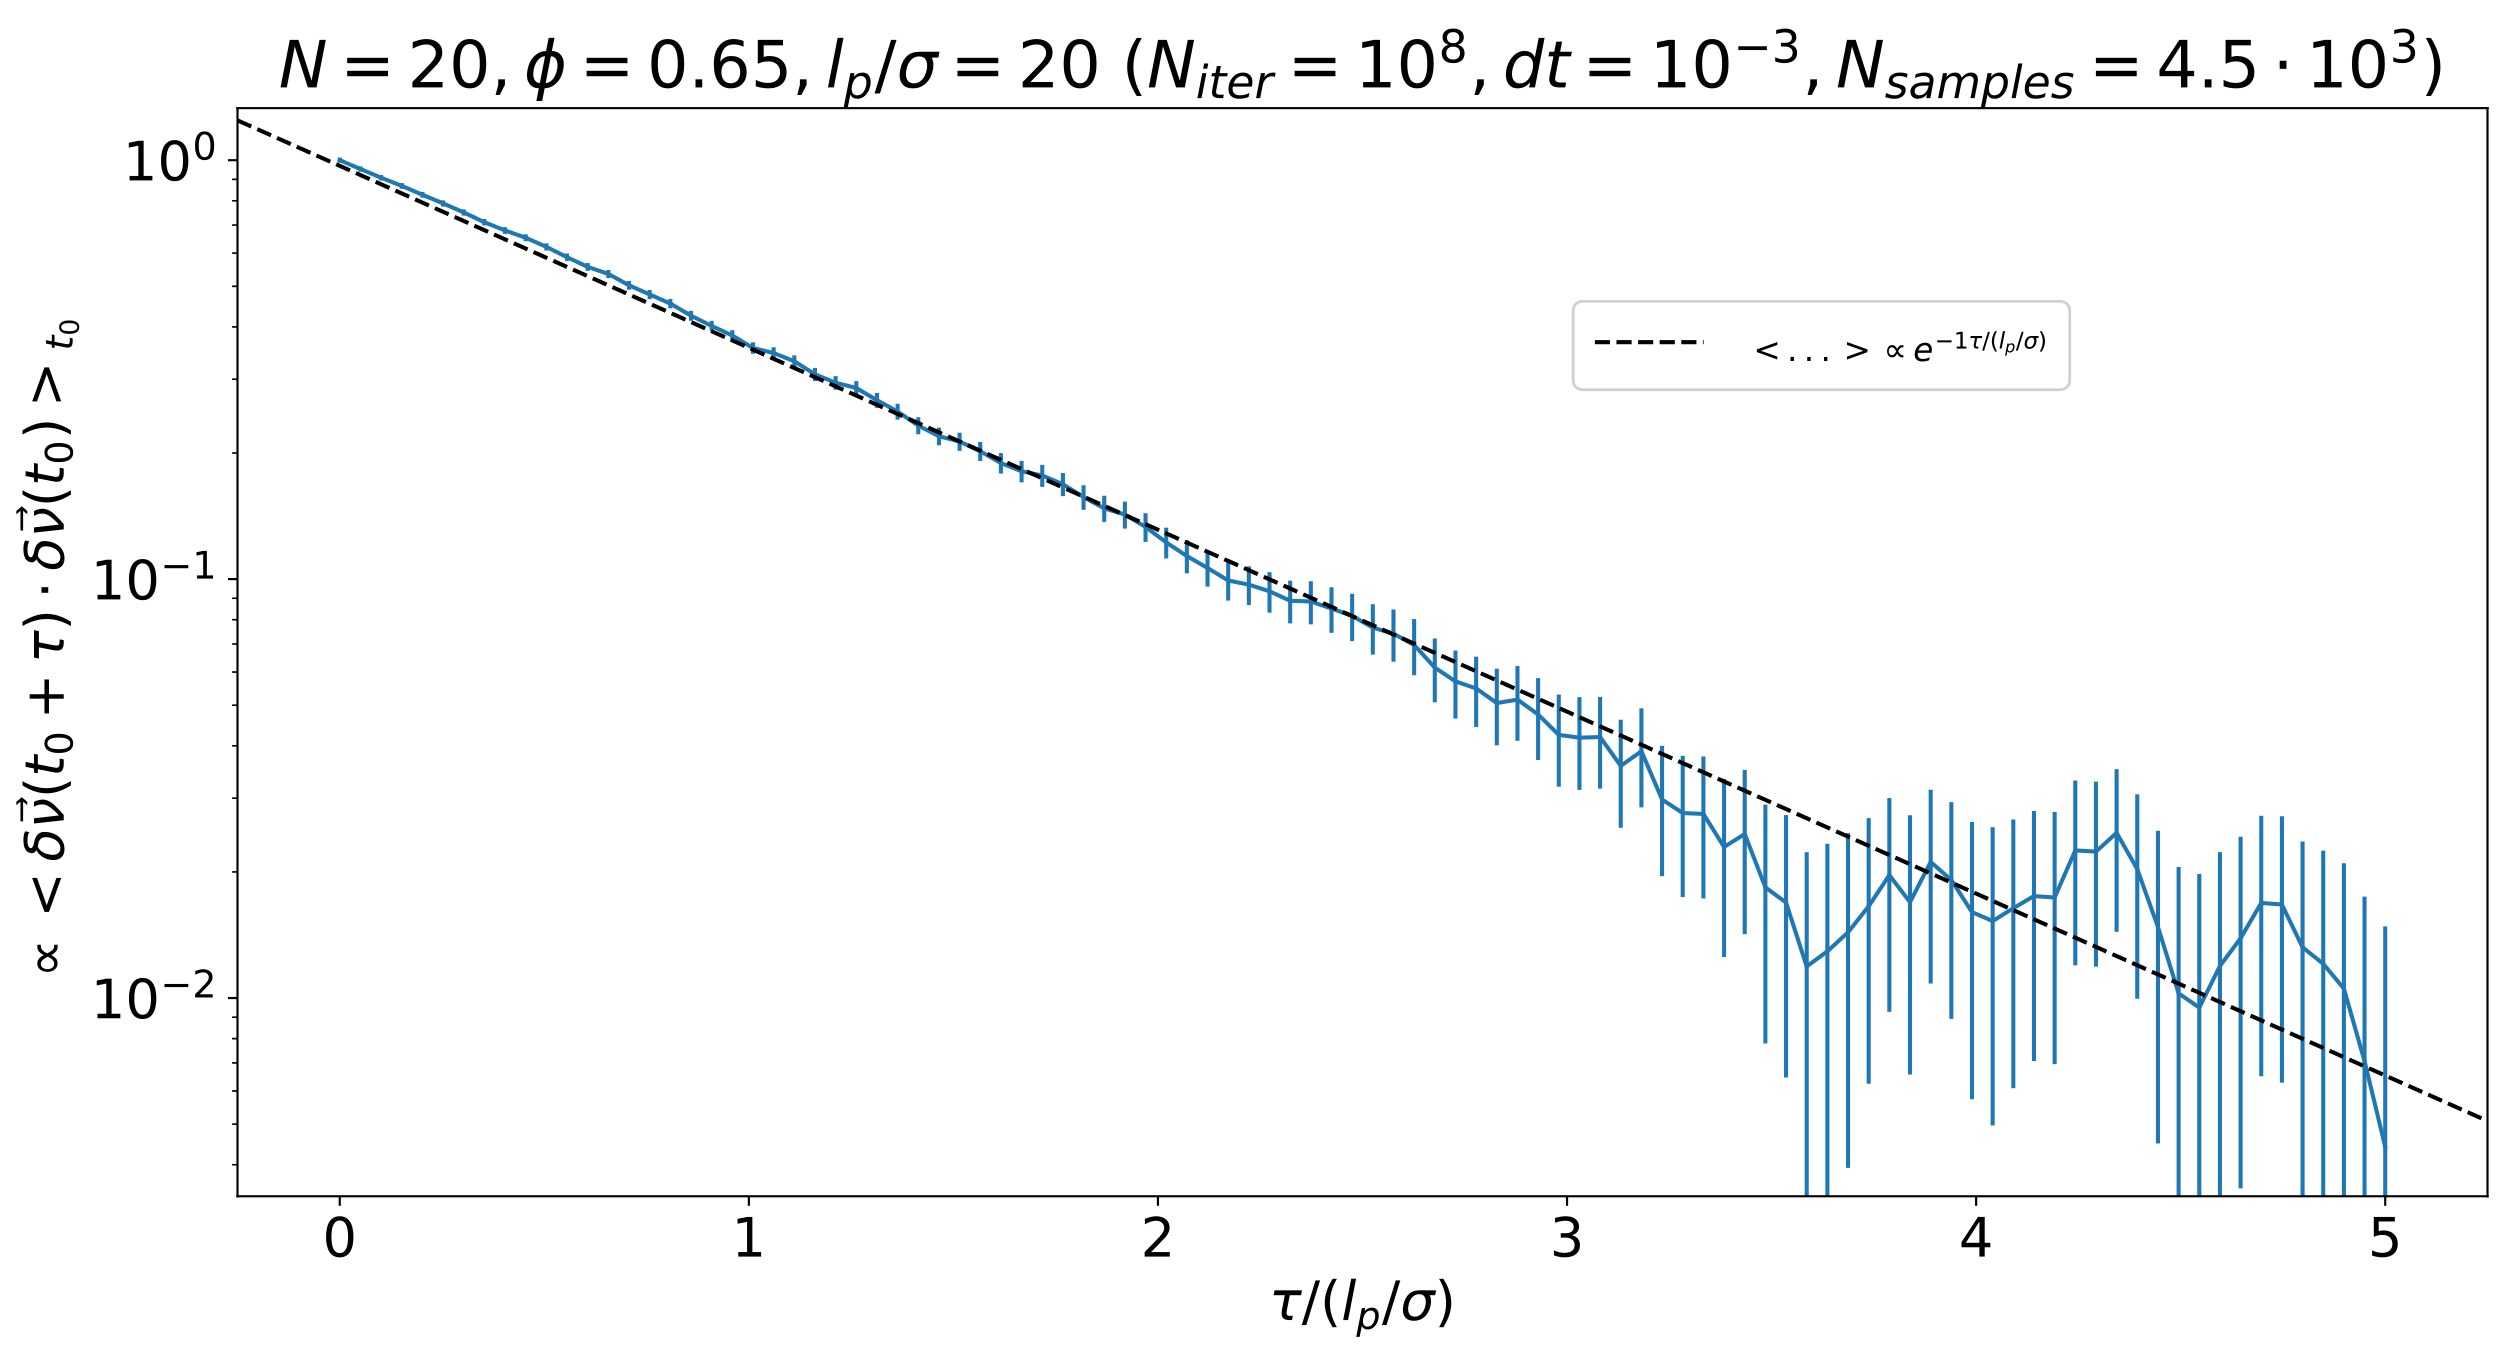 <?xml version="1.0" encoding="utf-8" standalone="no"?>
<!DOCTYPE svg PUBLIC "-//W3C//DTD SVG 1.1//EN"
  "http://www.w3.org/Graphics/SVG/1.1/DTD/svg11.dtd">
<!-- Created with matplotlib (https://matplotlib.org/) -->
<svg height="497.52pt" version="1.1" viewBox="0 0 920.16 497.52" width="920.16pt" xmlns="http://www.w3.org/2000/svg" xmlns:xlink="http://www.w3.org/1999/xlink">
 <defs>
  <style type="text/css">
*{stroke-linecap:butt;stroke-linejoin:round;}
  </style>
 </defs>
 <g id="figure_1">
  <g id="patch_1">
   <path d="M 0 497.52 
L 920.16 497.52 
L 920.16 0 
L 0 0 
z
" style="fill:#ffffff;"/>
  </g>
  <g id="axes_1">
   <g id="patch_2">
    <path d="M 87.415 440.305 
L 915.559 440.305 
L 915.559 39.802 
L 87.415 39.802 
z
" style="fill:#ffffff;"/>
   </g>
   <g id="matplotlib.axis_1">
    <g id="xtick_1">
     <g id="line2d_1">
      <defs>
       <path d="M 0 0 
L 0 3.5 
" id="m0c5812a062" style="stroke:#000000;stroke-width:0.8;"/>
      </defs>
      <g>
       <use style="stroke:#000000;stroke-width:0.8;" x="125.051" xlink:href="#m0c5812a062" y="440.305"/>
      </g>
     </g>
     <g id="text_1">
      <!-- 0 -->
      <defs>
       <path d="M 31.781 66.406 
Q 24.172 66.406 20.328 58.906 
Q 16.5 51.422 16.5 36.375 
Q 16.5 21.391 20.328 13.891 
Q 24.172 6.391 31.781 6.391 
Q 39.453 6.391 43.281 13.891 
Q 47.125 21.391 47.125 36.375 
Q 47.125 51.422 43.281 58.906 
Q 39.453 66.406 31.781 66.406 
z
M 31.781 74.219 
Q 44.047 74.219 50.516 64.516 
Q 56.984 54.828 56.984 36.375 
Q 56.984 17.969 50.516 8.266 
Q 44.047 -1.422 31.781 -1.422 
Q 19.531 -1.422 13.062 8.266 
Q 6.594 17.969 6.594 36.375 
Q 6.594 54.828 13.062 64.516 
Q 19.531 74.219 31.781 74.219 
z
" id="DejaVuSans-48"/>
      </defs>
      <g transform="translate(118.688 462.502)scale(0.2 -0.2)">
       <use xlink:href="#DejaVuSans-48"/>
      </g>
     </g>
    </g>
    <g id="xtick_2">
     <g id="line2d_2">
      <g>
       <use style="stroke:#000000;stroke-width:0.8;" x="275.624" xlink:href="#m0c5812a062" y="440.305"/>
      </g>
     </g>
     <g id="text_2">
      <!-- 1 -->
      <defs>
       <path d="M 12.406 8.297 
L 28.516 8.297 
L 28.516 63.922 
L 10.984 60.406 
L 10.984 69.391 
L 28.422 72.906 
L 38.281 72.906 
L 38.281 8.297 
L 54.391 8.297 
L 54.391 0 
L 12.406 0 
z
" id="DejaVuSans-49"/>
      </defs>
      <g transform="translate(269.261 462.502)scale(0.2 -0.2)">
       <use xlink:href="#DejaVuSans-49"/>
      </g>
     </g>
    </g>
    <g id="xtick_3">
     <g id="line2d_3">
      <g>
       <use style="stroke:#000000;stroke-width:0.8;" x="426.197" xlink:href="#m0c5812a062" y="440.305"/>
      </g>
     </g>
     <g id="text_3">
      <!-- 2 -->
      <defs>
       <path d="M 19.188 8.297 
L 53.609 8.297 
L 53.609 0 
L 7.328 0 
L 7.328 8.297 
Q 12.938 14.109 22.625 23.891 
Q 32.328 33.688 34.812 36.531 
Q 39.547 41.844 41.422 45.531 
Q 43.312 49.219 43.312 52.781 
Q 43.312 58.594 39.234 62.25 
Q 35.156 65.922 28.609 65.922 
Q 23.969 65.922 18.812 64.312 
Q 13.672 62.703 7.812 59.422 
L 7.812 69.391 
Q 13.766 71.781 18.938 73 
Q 24.125 74.219 28.422 74.219 
Q 39.75 74.219 46.484 68.547 
Q 53.219 62.891 53.219 53.422 
Q 53.219 48.922 51.531 44.891 
Q 49.859 40.875 45.406 35.406 
Q 44.188 33.984 37.641 27.219 
Q 31.109 20.453 19.188 8.297 
z
" id="DejaVuSans-50"/>
      </defs>
      <g transform="translate(419.834 462.502)scale(0.2 -0.2)">
       <use xlink:href="#DejaVuSans-50"/>
      </g>
     </g>
    </g>
    <g id="xtick_4">
     <g id="line2d_4">
      <g>
       <use style="stroke:#000000;stroke-width:0.8;" x="576.77" xlink:href="#m0c5812a062" y="440.305"/>
      </g>
     </g>
     <g id="text_4">
      <!-- 3 -->
      <defs>
       <path d="M 40.578 39.312 
Q 47.656 37.797 51.625 33 
Q 55.609 28.219 55.609 21.188 
Q 55.609 10.406 48.188 4.484 
Q 40.766 -1.422 27.094 -1.422 
Q 22.516 -1.422 17.656 -0.516 
Q 12.797 0.391 7.625 2.203 
L 7.625 11.719 
Q 11.719 9.328 16.594 8.109 
Q 21.484 6.891 26.812 6.891 
Q 36.078 6.891 40.938 10.547 
Q 45.797 14.203 45.797 21.188 
Q 45.797 27.641 41.281 31.266 
Q 36.766 34.906 28.719 34.906 
L 20.219 34.906 
L 20.219 43.016 
L 29.109 43.016 
Q 36.375 43.016 40.234 45.922 
Q 44.094 48.828 44.094 54.297 
Q 44.094 59.906 40.109 62.906 
Q 36.141 65.922 28.719 65.922 
Q 24.656 65.922 20.016 65.031 
Q 15.375 64.156 9.812 62.312 
L 9.812 71.094 
Q 15.438 72.656 20.344 73.438 
Q 25.25 74.219 29.594 74.219 
Q 40.828 74.219 47.359 69.109 
Q 53.906 64.016 53.906 55.328 
Q 53.906 49.266 50.438 45.094 
Q 46.969 40.922 40.578 39.312 
z
" id="DejaVuSans-51"/>
      </defs>
      <g transform="translate(570.408 462.502)scale(0.2 -0.2)">
       <use xlink:href="#DejaVuSans-51"/>
      </g>
     </g>
    </g>
    <g id="xtick_5">
     <g id="line2d_5">
      <g>
       <use style="stroke:#000000;stroke-width:0.8;" x="727.343" xlink:href="#m0c5812a062" y="440.305"/>
      </g>
     </g>
     <g id="text_5">
      <!-- 4 -->
      <defs>
       <path d="M 37.797 64.312 
L 12.891 25.391 
L 37.797 25.391 
z
M 35.203 72.906 
L 47.609 72.906 
L 47.609 25.391 
L 58.016 25.391 
L 58.016 17.188 
L 47.609 17.188 
L 47.609 0 
L 37.797 0 
L 37.797 17.188 
L 4.891 17.188 
L 4.891 26.703 
z
" id="DejaVuSans-52"/>
      </defs>
      <g transform="translate(720.981 462.502)scale(0.2 -0.2)">
       <use xlink:href="#DejaVuSans-52"/>
      </g>
     </g>
    </g>
    <g id="xtick_6">
     <g id="line2d_6">
      <g>
       <use style="stroke:#000000;stroke-width:0.8;" x="877.916" xlink:href="#m0c5812a062" y="440.305"/>
      </g>
     </g>
     <g id="text_6">
      <!-- 5 -->
      <defs>
       <path d="M 10.797 72.906 
L 49.516 72.906 
L 49.516 64.594 
L 19.828 64.594 
L 19.828 46.734 
Q 21.969 47.469 24.109 47.828 
Q 26.266 48.188 28.422 48.188 
Q 40.625 48.188 47.75 41.5 
Q 54.891 34.812 54.891 23.391 
Q 54.891 11.625 47.562 5.094 
Q 40.234 -1.422 26.906 -1.422 
Q 22.312 -1.422 17.547 -0.641 
Q 12.797 0.141 7.719 1.703 
L 7.719 11.625 
Q 12.109 9.234 16.797 8.062 
Q 21.484 6.891 26.703 6.891 
Q 35.156 6.891 40.078 11.328 
Q 45.016 15.766 45.016 23.391 
Q 45.016 31 40.078 35.438 
Q 35.156 39.891 26.703 39.891 
Q 22.75 39.891 18.812 39.016 
Q 14.891 38.141 10.797 36.281 
z
" id="DejaVuSans-53"/>
      </defs>
      <g transform="translate(871.554 462.502)scale(0.2 -0.2)">
       <use xlink:href="#DejaVuSans-53"/>
      </g>
     </g>
    </g>
    <g id="text_7">
     <!-- $\tau/(l_p/\sigma)$ -->
     <defs>
      <path d="M 32.859 9.969 
Q 34.188 7.625 39.453 7.625 
L 43.75 7.625 
L 42.281 0 
L 36.922 0 
Q 28.125 0 25 4.688 
Q 21.922 9.469 23.969 19.828 
L 29 45.703 
L 8.453 45.703 
L 10.203 54.688 
L 60.641 54.688 
L 58.891 45.703 
L 38.188 45.703 
L 33.016 19.281 
Q 31.641 12.203 32.859 9.969 
z
" id="DejaVuSans-Oblique-964"/>
      <path d="M 25.391 72.906 
L 33.688 72.906 
L 8.297 -9.281 
L 0 -9.281 
z
" id="DejaVuSans-47"/>
      <path d="M 31 75.875 
Q 24.469 64.656 21.281 53.656 
Q 18.109 42.672 18.109 31.391 
Q 18.109 20.125 21.312 9.062 
Q 24.516 -2 31 -13.188 
L 23.188 -13.188 
Q 15.875 -1.703 12.234 9.375 
Q 8.594 20.453 8.594 31.391 
Q 8.594 42.281 12.203 53.312 
Q 15.828 64.359 23.188 75.875 
z
" id="DejaVuSans-40"/>
      <path d="M 18.312 75.984 
L 27.297 75.984 
L 12.5 0 
L 3.516 0 
z
" id="DejaVuSans-Oblique-108"/>
      <path d="M 49.609 33.688 
Q 49.609 40.875 46.484 44.672 
Q 43.359 48.484 37.5 48.484 
Q 33.5 48.484 29.859 46.438 
Q 26.219 44.391 23.391 40.484 
Q 20.609 36.625 18.938 31.156 
Q 17.281 25.688 17.281 20.312 
Q 17.281 13.484 20.406 9.797 
Q 23.531 6.109 29.297 6.109 
Q 33.547 6.109 37.188 8.109 
Q 40.828 10.109 43.406 13.922 
Q 46.188 17.922 47.891 23.344 
Q 49.609 28.766 49.609 33.688 
z
M 21.781 46.391 
Q 25.391 51.125 30.297 53.562 
Q 35.203 56 41.219 56 
Q 49.609 56 54.25 50.5 
Q 58.891 45.016 58.891 35.109 
Q 58.891 27 56 19.656 
Q 53.125 12.312 47.703 6.5 
Q 44.094 2.641 39.547 0.609 
Q 35.016 -1.422 29.984 -1.422 
Q 24.172 -1.422 20.219 1 
Q 16.266 3.422 14.312 8.203 
L 8.688 -20.797 
L -0.297 -20.797 
L 14.406 54.688 
L 23.391 54.688 
z
" id="DejaVuSans-Oblique-112"/>
      <path d="M 34.672 47.562 
Q 27.25 47.562 22.219 42.188 
Q 16.891 36.578 15.141 27.297 
Q 13.188 17.484 16.312 11.812 
Q 19.391 6.203 26.656 6.203 
Q 33.844 6.203 39.109 11.859 
Q 44.438 17.531 46.344 27.297 
Q 48.047 36.234 45.016 42.188 
Q 42.188 47.562 34.672 47.562 
z
M 36.078 54.734 
L 65.922 54.688 
L 64.156 45.703 
L 54.109 45.703 
Q 57.906 38.094 55.859 27.297 
Q 53.219 13.875 45.062 6.25 
Q 36.859 -1.422 25.141 -1.422 
Q 13.375 -1.422 8.203 6.25 
Q 3.031 13.875 5.672 27.297 
Q 8.25 40.766 16.406 48.391 
Q 23.188 54.734 36.078 54.734 
z
" id="DejaVuSans-Oblique-963"/>
      <path d="M 8.016 75.875 
L 15.828 75.875 
Q 23.141 64.359 26.781 53.312 
Q 30.422 42.281 30.422 31.391 
Q 30.422 20.453 26.781 9.375 
Q 23.141 -1.703 15.828 -13.188 
L 8.016 -13.188 
Q 14.5 -2 17.703 9.062 
Q 20.906 20.125 20.906 31.391 
Q 20.906 42.672 17.703 53.656 
Q 14.5 64.656 8.016 75.875 
z
" id="DejaVuSans-41"/>
     </defs>
     <g transform="translate(467.087 485.861)scale(0.2 -0.2)">
      <use transform="translate(0 0.016)" xlink:href="#DejaVuSans-Oblique-964"/>
      <use transform="translate(60.205 0.016)" xlink:href="#DejaVuSans-47"/>
      <use transform="translate(93.896 0.016)" xlink:href="#DejaVuSans-40"/>
      <use transform="translate(132.91 0.016)" xlink:href="#DejaVuSans-Oblique-108"/>
      <use transform="translate(160.693 -16.391)scale(0.7)" xlink:href="#DejaVuSans-Oblique-112"/>
      <use transform="translate(207.861 0.016)" xlink:href="#DejaVuSans-47"/>
      <use transform="translate(241.553 0.016)" xlink:href="#DejaVuSans-Oblique-963"/>
      <use transform="translate(304.932 0.016)" xlink:href="#DejaVuSans-41"/>
     </g>
    </g>
   </g>
   <g id="matplotlib.axis_2">
    <g id="ytick_1">
     <g id="line2d_7">
      <defs>
       <path d="M 0 0 
L -3.5 0 
" id="meff30cf952" style="stroke:#000000;stroke-width:0.8;"/>
      </defs>
      <g>
       <use style="stroke:#000000;stroke-width:0.8;" x="87.415" xlink:href="#meff30cf952" y="367.336"/>
      </g>
     </g>
     <g id="text_8">
      <!-- $\mathdefault{10^{-2}}$ -->
      <defs>
       <path d="M 10.594 35.5 
L 73.188 35.5 
L 73.188 27.203 
L 10.594 27.203 
z
" id="DejaVuSans-8722"/>
      </defs>
      <g transform="translate(33.415 374.935)scale(0.2 -0.2)">
       <use transform="translate(0 0.766)" xlink:href="#DejaVuSans-49"/>
       <use transform="translate(63.623 0.766)" xlink:href="#DejaVuSans-48"/>
       <use transform="translate(128.203 39.047)scale(0.7)" xlink:href="#DejaVuSans-8722"/>
       <use transform="translate(186.855 39.047)scale(0.7)" xlink:href="#DejaVuSans-50"/>
      </g>
     </g>
    </g>
    <g id="ytick_2">
     <g id="line2d_8">
      <g>
       <use style="stroke:#000000;stroke-width:0.8;" x="87.415" xlink:href="#meff30cf952" y="213.148"/>
      </g>
     </g>
     <g id="text_9">
      <!-- $\mathdefault{10^{-1}}$ -->
      <g transform="translate(33.415 220.747)scale(0.2 -0.2)">
       <use transform="translate(0 0.684)" xlink:href="#DejaVuSans-49"/>
       <use transform="translate(63.623 0.684)" xlink:href="#DejaVuSans-48"/>
       <use transform="translate(128.203 38.966)scale(0.7)" xlink:href="#DejaVuSans-8722"/>
       <use transform="translate(186.855 38.966)scale(0.7)" xlink:href="#DejaVuSans-49"/>
      </g>
     </g>
    </g>
    <g id="ytick_3">
     <g id="line2d_9">
      <g>
       <use style="stroke:#000000;stroke-width:0.8;" x="87.415" xlink:href="#meff30cf952" y="58.96"/>
      </g>
     </g>
     <g id="text_10">
      <!-- $\mathdefault{10^{0}}$ -->
      <g transform="translate(45.215 66.559)scale(0.2 -0.2)">
       <use transform="translate(0 0.766)" xlink:href="#DejaVuSans-49"/>
       <use transform="translate(63.623 0.766)" xlink:href="#DejaVuSans-48"/>
       <use transform="translate(128.203 39.047)scale(0.7)" xlink:href="#DejaVuSans-48"/>
      </g>
     </g>
    </g>
    <g id="ytick_4">
     <g id="line2d_10">
      <defs>
       <path d="M 0 0 
L -2 0 
" id="m4261aa4db3" style="stroke:#000000;stroke-width:0.6;"/>
      </defs>
      <g>
       <use style="stroke:#000000;stroke-width:0.6;" x="87.415" xlink:href="#m4261aa4db3" y="428.694"/>
      </g>
     </g>
    </g>
    <g id="ytick_5">
     <g id="line2d_11">
      <g>
       <use style="stroke:#000000;stroke-width:0.6;" x="87.415" xlink:href="#m4261aa4db3" y="413.752"/>
      </g>
     </g>
    </g>
    <g id="ytick_6">
     <g id="line2d_12">
      <g>
       <use style="stroke:#000000;stroke-width:0.6;" x="87.415" xlink:href="#m4261aa4db3" y="401.543"/>
      </g>
     </g>
    </g>
    <g id="ytick_7">
     <g id="line2d_13">
      <g>
       <use style="stroke:#000000;stroke-width:0.6;" x="87.415" xlink:href="#m4261aa4db3" y="391.22"/>
      </g>
     </g>
    </g>
    <g id="ytick_8">
     <g id="line2d_14">
      <g>
       <use style="stroke:#000000;stroke-width:0.6;" x="87.415" xlink:href="#m4261aa4db3" y="382.279"/>
      </g>
     </g>
    </g>
    <g id="ytick_9">
     <g id="line2d_15">
      <g>
       <use style="stroke:#000000;stroke-width:0.6;" x="87.415" xlink:href="#m4261aa4db3" y="374.392"/>
      </g>
     </g>
    </g>
    <g id="ytick_10">
     <g id="line2d_16">
      <g>
       <use style="stroke:#000000;stroke-width:0.6;" x="87.415" xlink:href="#m4261aa4db3" y="320.921"/>
      </g>
     </g>
    </g>
    <g id="ytick_11">
     <g id="line2d_17">
      <g>
       <use style="stroke:#000000;stroke-width:0.6;" x="87.415" xlink:href="#m4261aa4db3" y="293.77"/>
      </g>
     </g>
    </g>
    <g id="ytick_12">
     <g id="line2d_18">
      <g>
       <use style="stroke:#000000;stroke-width:0.6;" x="87.415" xlink:href="#m4261aa4db3" y="274.506"/>
      </g>
     </g>
    </g>
    <g id="ytick_13">
     <g id="line2d_19">
      <g>
       <use style="stroke:#000000;stroke-width:0.6;" x="87.415" xlink:href="#m4261aa4db3" y="259.564"/>
      </g>
     </g>
    </g>
    <g id="ytick_14">
     <g id="line2d_20">
      <g>
       <use style="stroke:#000000;stroke-width:0.6;" x="87.415" xlink:href="#m4261aa4db3" y="247.355"/>
      </g>
     </g>
    </g>
    <g id="ytick_15">
     <g id="line2d_21">
      <g>
       <use style="stroke:#000000;stroke-width:0.6;" x="87.415" xlink:href="#m4261aa4db3" y="237.032"/>
      </g>
     </g>
    </g>
    <g id="ytick_16">
     <g id="line2d_22">
      <g>
       <use style="stroke:#000000;stroke-width:0.6;" x="87.415" xlink:href="#m4261aa4db3" y="228.091"/>
      </g>
     </g>
    </g>
    <g id="ytick_17">
     <g id="line2d_23">
      <g>
       <use style="stroke:#000000;stroke-width:0.6;" x="87.415" xlink:href="#m4261aa4db3" y="220.204"/>
      </g>
     </g>
    </g>
    <g id="ytick_18">
     <g id="line2d_24">
      <g>
       <use style="stroke:#000000;stroke-width:0.6;" x="87.415" xlink:href="#m4261aa4db3" y="166.733"/>
      </g>
     </g>
    </g>
    <g id="ytick_19">
     <g id="line2d_25">
      <g>
       <use style="stroke:#000000;stroke-width:0.6;" x="87.415" xlink:href="#m4261aa4db3" y="139.582"/>
      </g>
     </g>
    </g>
    <g id="ytick_20">
     <g id="line2d_26">
      <g>
       <use style="stroke:#000000;stroke-width:0.6;" x="87.415" xlink:href="#m4261aa4db3" y="120.318"/>
      </g>
     </g>
    </g>
    <g id="ytick_21">
     <g id="line2d_27">
      <g>
       <use style="stroke:#000000;stroke-width:0.6;" x="87.415" xlink:href="#m4261aa4db3" y="105.376"/>
      </g>
     </g>
    </g>
    <g id="ytick_22">
     <g id="line2d_28">
      <g>
       <use style="stroke:#000000;stroke-width:0.6;" x="87.415" xlink:href="#m4261aa4db3" y="93.167"/>
      </g>
     </g>
    </g>
    <g id="ytick_23">
     <g id="line2d_29">
      <g>
       <use style="stroke:#000000;stroke-width:0.6;" x="87.415" xlink:href="#m4261aa4db3" y="82.844"/>
      </g>
     </g>
    </g>
    <g id="ytick_24">
     <g id="line2d_30">
      <g>
       <use style="stroke:#000000;stroke-width:0.6;" x="87.415" xlink:href="#m4261aa4db3" y="73.903"/>
      </g>
     </g>
    </g>
    <g id="ytick_25">
     <g id="line2d_31">
      <g>
       <use style="stroke:#000000;stroke-width:0.6;" x="87.415" xlink:href="#m4261aa4db3" y="66.016"/>
      </g>
     </g>
    </g>
    <g id="text_11">
     <!-- $\propto &lt;\delta \vec{\nu}(t_0 + \tau) \cdot \delta \vec{\nu}(t_0)&gt;_{t_0}$ -->
     <defs>
      <path d="M 25.734 17.719 
Q 33.797 17.719 38.625 29.438 
Q 32.422 42.234 25.734 42.234 
Q 20.844 42.234 18.359 38.719 
Q 15.719 34.969 15.719 29.984 
Q 15.719 24.516 18.359 21.141 
Q 21.094 17.719 25.734 17.719 
z
M 60.688 17.625 
L 60.688 11.188 
L 56.938 11.188 
Q 53.375 11.188 50.734 12.641 
Q 48.094 13.969 45.562 17.047 
Q 44.047 18.797 41.656 22.906 
Q 38.375 17.047 35.5 14.453 
Q 31.938 11.328 26.266 11.328 
Q 19.672 11.328 15.328 16.266 
Q 10.75 21.438 10.75 29.984 
Q 10.75 38.188 15.328 43.75 
Q 19.391 48.688 26.375 48.688 
Q 29.938 48.688 32.562 47.219 
Q 35.641 45.609 37.75 42.828 
Q 39.703 40.328 41.656 36.969 
Q 44.922 42.828 47.797 45.406 
Q 51.375 48.531 57.031 48.531 
L 60.688 48.531 
L 60.688 42.141 
L 57.562 42.141 
Q 50.344 42.141 44.672 30.422 
Q 50.875 17.625 57.562 17.625 
z
" id="DejaVuSans-8733"/>
      <path d="M 73.188 49.219 
L 22.797 31.297 
L 73.188 13.484 
L 73.188 4.594 
L 10.594 27.297 
L 10.594 35.406 
L 73.188 58.109 
z
" id="DejaVuSans-60"/>
      <path d="M 54.25 63.328 
Q 49.953 66.75 38.281 66.75 
Q 25.922 66.75 24.812 61.031 
Q 23.922 56.547 36.375 54.203 
Q 46.141 52.391 50.828 46.922 
Q 56.5 40.328 53.859 26.812 
Q 51.312 13.875 43.172 6.25 
Q 34.969 -1.422 23.25 -1.422 
Q 11.578 -1.422 6.344 6.25 
Q 1.125 13.875 3.766 27.297 
Q 5.672 37.25 13.922 45.312 
Q 17.141 48.438 21.141 50.203 
Q 14.266 54.047 15.625 60.938 
Q 18.219 74.219 39.75 74.219 
Q 50.531 74.219 55.719 70.797 
z
M 27.391 47.75 
Q 23.828 46.344 20.406 42.781 
Q 15.141 37.25 13.234 27.297 
Q 11.281 17.391 14.359 11.812 
Q 17.484 6.203 24.75 6.203 
Q 31.938 6.203 37.203 11.859 
Q 42.531 17.531 44.344 26.812 
Q 46.188 36.531 42.672 41.219 
Q 38.922 46.234 32.859 46.781 
Q 29.781 47.078 27.391 47.75 
z
" id="DejaVuSans-Oblique-948"/>
      <path d="M -47.016 63.531 
L -47.016 68.406 
L -10.844 68.406 
L -17.281 75.984 
L -11.141 75.984 
L -2.594 65.969 
L -11.141 55.953 
L -17.281 55.953 
L -10.844 63.531 
z
" id="DejaVuSans-8407"/>
      <path d="M 14.984 0 
L 8.938 54.688 
L 18.609 54.688 
L 23.781 8.797 
Q 30.812 14.844 37.359 23.25 
Q 42.281 29.547 43.562 35.016 
Q 44.141 37.594 43.891 42.484 
Q 43.656 48.297 39.75 54.688 
L 48.828 54.688 
L 48.828 54.688 
Q 51.375 50.344 52.391 44.281 
Q 53.375 38.719 52.641 34.906 
Q 50.781 25.344 42.484 16.797 
Q 31.641 5.672 24.562 0 
z
" id="DejaVuSans-Oblique-957"/>
      <path d="M 42.281 54.688 
L 40.922 47.703 
L 23 47.703 
L 17.188 18.016 
Q 16.891 16.359 16.75 15.234 
Q 16.609 14.109 16.609 13.484 
Q 16.609 10.359 18.484 8.938 
Q 20.359 7.516 24.516 7.516 
L 33.594 7.516 
L 32.078 0 
L 23.484 0 
Q 15.484 0 11.547 3.125 
Q 7.625 6.25 7.625 12.594 
Q 7.625 13.719 7.766 15.062 
Q 7.906 16.406 8.203 18.016 
L 14.016 47.703 
L 6.391 47.703 
L 7.812 54.688 
L 15.281 54.688 
L 18.312 70.219 
L 27.297 70.219 
L 24.312 54.688 
z
" id="DejaVuSans-Oblique-116"/>
      <path d="M 46 62.703 
L 46 35.5 
L 73.188 35.5 
L 73.188 27.203 
L 46 27.203 
L 46 0 
L 37.797 0 
L 37.797 27.203 
L 10.594 27.203 
L 10.594 35.5 
L 37.797 35.5 
L 37.797 62.703 
z
" id="DejaVuSans-43"/>
      <path d="M 10.688 40.922 
L 21 40.922 
L 21 28.516 
L 10.688 28.516 
z
" id="DejaVuSans-8901"/>
      <path d="M 10.594 49.219 
L 10.594 58.109 
L 73.188 35.406 
L 73.188 27.297 
L 10.594 4.594 
L 10.594 13.484 
L 60.891 31.297 
z
" id="DejaVuSans-62"/>
     </defs>
     <g transform="translate(23.615 363.753)rotate(-90)scale(0.2 -0.2)">
      <use transform="translate(19.482 0.781)" xlink:href="#DejaVuSans-8733"/>
      <use transform="translate(129.883 0.781)" xlink:href="#DejaVuSans-60"/>
      <use transform="translate(233.154 0.781)" xlink:href="#DejaVuSans-Oblique-948"/>
      <use transform="translate(354.316 12.016)" xlink:href="#DejaVuSans-8407"/>
      <use transform="translate(294.336 0.781)" xlink:href="#DejaVuSans-Oblique-957"/>
      <use transform="translate(350.195 0.781)" xlink:href="#DejaVuSans-40"/>
      <use transform="translate(389.209 0.781)" xlink:href="#DejaVuSans-Oblique-116"/>
      <use transform="translate(428.418 -15.625)scale(0.7)" xlink:href="#DejaVuSans-48"/>
      <use transform="translate(495.171 0.781)" xlink:href="#DejaVuSans-43"/>
      <use transform="translate(598.442 0.781)" xlink:href="#DejaVuSans-Oblique-964"/>
      <use transform="translate(658.647 0.781)" xlink:href="#DejaVuSans-41"/>
      <use transform="translate(717.144 0.781)" xlink:href="#DejaVuSans-8901"/>
      <use transform="translate(768.413 0.781)" xlink:href="#DejaVuSans-Oblique-948"/>
      <use transform="translate(889.575 12.016)" xlink:href="#DejaVuSans-8407"/>
      <use transform="translate(829.595 0.781)" xlink:href="#DejaVuSans-Oblique-957"/>
      <use transform="translate(885.454 0.781)" xlink:href="#DejaVuSans-40"/>
      <use transform="translate(924.468 0.781)" xlink:href="#DejaVuSans-Oblique-116"/>
      <use transform="translate(963.677 -15.625)scale(0.7)" xlink:href="#DejaVuSans-48"/>
      <use transform="translate(1010.947 0.781)" xlink:href="#DejaVuSans-41"/>
      <use transform="translate(1069.443 0.781)" xlink:href="#DejaVuSans-62"/>
      <use transform="translate(1173.672 -15.625)scale(0.7)" xlink:href="#DejaVuSans-Oblique-116"/>
      <use transform="translate(1201.118 -27.109)scale(0.49)" xlink:href="#DejaVuSans-48"/>
     </g>
    </g>
   </g>
   <g id="LineCollection_1">
    <path clip-path="url(#p5739463d71)" d="M 125.058 59.928 
L 125.058 58.006 
" style="fill:none;stroke:#1f77b4;stroke-width:1.5;"/>
    <path clip-path="url(#p5739463d71)" d="M 132.662 63.216 
L 132.662 61.238 
" style="fill:none;stroke:#1f77b4;stroke-width:1.5;"/>
    <path clip-path="url(#p5739463d71)" d="M 140.266 66.426 
L 140.266 64.401 
" style="fill:none;stroke:#1f77b4;stroke-width:1.5;"/>
    <path clip-path="url(#p5739463d71)" d="M 147.87 69.467 
L 147.87 67.392 
" style="fill:none;stroke:#1f77b4;stroke-width:1.5;"/>
    <path clip-path="url(#p5739463d71)" d="M 155.474 72.758 
L 155.474 70.619 
" style="fill:none;stroke:#1f77b4;stroke-width:1.5;"/>
    <path clip-path="url(#p5739463d71)" d="M 163.078 75.994 
L 163.078 73.769 
" style="fill:none;stroke:#1f77b4;stroke-width:1.5;"/>
    <path clip-path="url(#p5739463d71)" d="M 170.682 79.344 
L 170.682 77.064 
" style="fill:none;stroke:#1f77b4;stroke-width:1.5;"/>
    <path clip-path="url(#p5739463d71)" d="M 178.286 82.996 
L 178.286 80.616 
" style="fill:none;stroke:#1f77b4;stroke-width:1.5;"/>
    <path clip-path="url(#p5739463d71)" d="M 185.89 86.073 
L 185.89 83.609 
" style="fill:none;stroke:#1f77b4;stroke-width:1.5;"/>
    <path clip-path="url(#p5739463d71)" d="M 193.494 88.812 
L 193.494 86.24 
" style="fill:none;stroke:#1f77b4;stroke-width:1.5;"/>
    <path clip-path="url(#p5739463d71)" d="M 201.098 92.222 
L 201.098 89.55 
" style="fill:none;stroke:#1f77b4;stroke-width:1.5;"/>
    <path clip-path="url(#p5739463d71)" d="M 208.709 96.082 
L 208.709 93.3 
" style="fill:none;stroke:#1f77b4;stroke-width:1.5;"/>
    <path clip-path="url(#p5739463d71)" d="M 216.313 99.702 
L 216.313 96.793 
" style="fill:none;stroke:#1f77b4;stroke-width:1.5;"/>
    <path clip-path="url(#p5739463d71)" d="M 223.917 102.357 
L 223.917 99.353 
" style="fill:none;stroke:#1f77b4;stroke-width:1.5;"/>
    <path clip-path="url(#p5739463d71)" d="M 231.521 106.62 
L 231.521 103.437 
" style="fill:none;stroke:#1f77b4;stroke-width:1.5;"/>
    <path clip-path="url(#p5739463d71)" d="M 239.125 110.078 
L 239.125 106.738 
" style="fill:none;stroke:#1f77b4;stroke-width:1.5;"/>
    <path clip-path="url(#p5739463d71)" d="M 246.729 113.496 
L 246.729 110.032 
" style="fill:none;stroke:#1f77b4;stroke-width:1.5;"/>
    <path clip-path="url(#p5739463d71)" d="M 254.333 118.043 
L 254.333 114.388 
" style="fill:none;stroke:#1f77b4;stroke-width:1.5;"/>
    <path clip-path="url(#p5739463d71)" d="M 261.937 121.906 
L 261.937 118.088 
" style="fill:none;stroke:#1f77b4;stroke-width:1.5;"/>
    <path clip-path="url(#p5739463d71)" d="M 269.541 125.506 
L 269.541 121.529 
" style="fill:none;stroke:#1f77b4;stroke-width:1.5;"/>
    <path clip-path="url(#p5739463d71)" d="M 277.145 130.233 
L 277.145 125.999 
" style="fill:none;stroke:#1f77b4;stroke-width:1.5;"/>
    <path clip-path="url(#p5739463d71)" d="M 284.748 132.141 
L 284.748 127.822 
" style="fill:none;stroke:#1f77b4;stroke-width:1.5;"/>
    <path clip-path="url(#p5739463d71)" d="M 292.36 135.274 
L 292.36 130.782 
" style="fill:none;stroke:#1f77b4;stroke-width:1.5;"/>
    <path clip-path="url(#p5739463d71)" d="M 299.964 140.226 
L 299.964 135.417 
" style="fill:none;stroke:#1f77b4;stroke-width:1.5;"/>
    <path clip-path="url(#p5739463d71)" d="M 307.568 143.443 
L 307.568 138.436 
" style="fill:none;stroke:#1f77b4;stroke-width:1.5;"/>
    <path clip-path="url(#p5739463d71)" d="M 315.172 145.416 
L 315.172 140.289 
" style="fill:none;stroke:#1f77b4;stroke-width:1.5;"/>
    <path clip-path="url(#p5739463d71)" d="M 322.776 150.088 
L 322.776 144.641 
" style="fill:none;stroke:#1f77b4;stroke-width:1.5;"/>
    <path clip-path="url(#p5739463d71)" d="M 330.38 154.476 
L 330.38 148.634 
" style="fill:none;stroke:#1f77b4;stroke-width:1.5;"/>
    <path clip-path="url(#p5739463d71)" d="M 337.984 159.843 
L 337.984 153.585 
" style="fill:none;stroke:#1f77b4;stroke-width:1.5;"/>
    <path clip-path="url(#p5739463d71)" d="M 345.588 163.893 
L 345.588 157.39 
" style="fill:none;stroke:#1f77b4;stroke-width:1.5;"/>
    <path clip-path="url(#p5739463d71)" d="M 353.191 165.936 
L 353.191 159.268 
" style="fill:none;stroke:#1f77b4;stroke-width:1.5;"/>
    <path clip-path="url(#p5739463d71)" d="M 360.795 169.705 
L 360.795 162.667 
" style="fill:none;stroke:#1f77b4;stroke-width:1.5;"/>
    <path clip-path="url(#p5739463d71)" d="M 368.399 174.325 
L 368.399 166.765 
" style="fill:none;stroke:#1f77b4;stroke-width:1.5;"/>
    <path clip-path="url(#p5739463d71)" d="M 376.011 177.518 
L 376.011 169.618 
" style="fill:none;stroke:#1f77b4;stroke-width:1.5;"/>
    <path clip-path="url(#p5739463d71)" d="M 383.615 179.199 
L 383.615 171.101 
" style="fill:none;stroke:#1f77b4;stroke-width:1.5;"/>
    <path clip-path="url(#p5739463d71)" d="M 391.219 182.615 
L 391.219 174.13 
" style="fill:none;stroke:#1f77b4;stroke-width:1.5;"/>
    <path clip-path="url(#p5739463d71)" d="M 398.823 187.639 
L 398.823 178.606 
" style="fill:none;stroke:#1f77b4;stroke-width:1.5;"/>
    <path clip-path="url(#p5739463d71)" d="M 406.427 192.111 
L 406.427 182.456 
" style="fill:none;stroke:#1f77b4;stroke-width:1.5;"/>
    <path clip-path="url(#p5739463d71)" d="M 414.031 194.565 
L 414.031 184.619 
" style="fill:none;stroke:#1f77b4;stroke-width:1.5;"/>
    <path clip-path="url(#p5739463d71)" d="M 421.634 199.438 
L 421.634 188.887 
" style="fill:none;stroke:#1f77b4;stroke-width:1.5;"/>
    <path clip-path="url(#p5739463d71)" d="M 429.238 205.539 
L 429.238 194.225 
" style="fill:none;stroke:#1f77b4;stroke-width:1.5;"/>
    <path clip-path="url(#p5739463d71)" d="M 436.842 211.053 
L 436.842 198.846 
" style="fill:none;stroke:#1f77b4;stroke-width:1.5;"/>
    <path clip-path="url(#p5739463d71)" d="M 444.446 215.908 
L 444.446 202.844 
" style="fill:none;stroke:#1f77b4;stroke-width:1.5;"/>
    <path clip-path="url(#p5739463d71)" d="M 452.05 221.052 
L 452.05 207.002 
" style="fill:none;stroke:#1f77b4;stroke-width:1.5;"/>
    <path clip-path="url(#p5739463d71)" d="M 459.662 222.714 
L 459.662 208.45 
" style="fill:none;stroke:#1f77b4;stroke-width:1.5;"/>
    <path clip-path="url(#p5739463d71)" d="M 467.266 225.507 
L 467.266 210.592 
" style="fill:none;stroke:#1f77b4;stroke-width:1.5;"/>
    <path clip-path="url(#p5739463d71)" d="M 474.87 229.458 
L 474.87 213.709 
" style="fill:none;stroke:#1f77b4;stroke-width:1.5;"/>
    <path clip-path="url(#p5739463d71)" d="M 482.474 229.797 
L 482.474 213.909 
" style="fill:none;stroke:#1f77b4;stroke-width:1.5;"/>
    <path clip-path="url(#p5739463d71)" d="M 490.078 232.907 
L 490.078 216.148 
" style="fill:none;stroke:#1f77b4;stroke-width:1.5;"/>
    <path clip-path="url(#p5739463d71)" d="M 497.681 235.952 
L 497.681 218.555 
" style="fill:none;stroke:#1f77b4;stroke-width:1.5;"/>
    <path clip-path="url(#p5739463d71)" d="M 505.285 240.93 
L 505.285 222.376 
" style="fill:none;stroke:#1f77b4;stroke-width:1.5;"/>
    <path clip-path="url(#p5739463d71)" d="M 512.889 243.561 
L 512.889 224.31 
" style="fill:none;stroke:#1f77b4;stroke-width:1.5;"/>
    <path clip-path="url(#p5739463d71)" d="M 520.493 248.512 
L 520.493 227.845 
" style="fill:none;stroke:#1f77b4;stroke-width:1.5;"/>
    <path clip-path="url(#p5739463d71)" d="M 528.097 258.491 
L 528.097 234.999 
" style="fill:none;stroke:#1f77b4;stroke-width:1.5;"/>
    <path clip-path="url(#p5739463d71)" d="M 535.701 264.48 
L 535.701 239.448 
" style="fill:none;stroke:#1f77b4;stroke-width:1.5;"/>
    <path clip-path="url(#p5739463d71)" d="M 543.313 267.567 
L 543.313 241.698 
" style="fill:none;stroke:#1f77b4;stroke-width:1.5;"/>
    <path clip-path="url(#p5739463d71)" d="M 550.917 274.319 
L 550.917 246.149 
" style="fill:none;stroke:#1f77b4;stroke-width:1.5;"/>
    <path clip-path="url(#p5739463d71)" d="M 558.521 272.663 
L 558.521 245.143 
" style="fill:none;stroke:#1f77b4;stroke-width:1.5;"/>
    <path clip-path="url(#p5739463d71)" d="M 566.124 279.74 
L 566.124 249.601 
" style="fill:none;stroke:#1f77b4;stroke-width:1.5;"/>
    <path clip-path="url(#p5739463d71)" d="M 573.728 289.56 
L 573.728 255.666 
" style="fill:none;stroke:#1f77b4;stroke-width:1.5;"/>
    <path clip-path="url(#p5739463d71)" d="M 581.332 290.749 
L 581.332 256.591 
" style="fill:none;stroke:#1f77b4;stroke-width:1.5;"/>
    <path clip-path="url(#p5739463d71)" d="M 588.936 290.25 
L 588.936 256.514 
" style="fill:none;stroke:#1f77b4;stroke-width:1.5;"/>
    <path clip-path="url(#p5739463d71)" d="M 596.54 304.686 
L 596.54 264.898 
" style="fill:none;stroke:#1f77b4;stroke-width:1.5;"/>
    <path clip-path="url(#p5739463d71)" d="M 604.144 297.178 
L 604.144 260.71 
" style="fill:none;stroke:#1f77b4;stroke-width:1.5;"/>
    <path clip-path="url(#p5739463d71)" d="M 611.748 322.466 
L 611.748 274.509 
" style="fill:none;stroke:#1f77b4;stroke-width:1.5;"/>
    <path clip-path="url(#p5739463d71)" d="M 619.352 330.19 
L 619.352 278.171 
" style="fill:none;stroke:#1f77b4;stroke-width:1.5;"/>
    <path clip-path="url(#p5739463d71)" d="M 626.964 330.698 
L 626.964 278.427 
" style="fill:none;stroke:#1f77b4;stroke-width:1.5;"/>
    <path clip-path="url(#p5739463d71)" d="M 634.568 352.236 
L 634.568 286.68 
" style="fill:none;stroke:#1f77b4;stroke-width:1.5;"/>
    <path clip-path="url(#p5739463d71)" d="M 642.171 343.833 
L 642.171 283.349 
" style="fill:none;stroke:#1f77b4;stroke-width:1.5;"/>
    <path clip-path="url(#p5739463d71)" d="M 649.775 384.053 
L 649.775 296.148 
" style="fill:none;stroke:#1f77b4;stroke-width:1.5;"/>
    <path clip-path="url(#p5739463d71)" d="M 657.379 396.605 
L 657.379 299.992 
" style="fill:none;stroke:#1f77b4;stroke-width:1.5;"/>
    <path clip-path="url(#p5739463d71)" d="M 664.983 494.609 
L 664.983 313.659 
" style="fill:none;stroke:#1f77b4;stroke-width:1.5;"/>
    <path clip-path="url(#p5739463d71)" d="M 672.587 459.922 
L 672.587 310.556 
" style="fill:none;stroke:#1f77b4;stroke-width:1.5;"/>
    <path clip-path="url(#p5739463d71)" d="M 680.191 429.84 
L 680.191 306.613 
" style="fill:none;stroke:#1f77b4;stroke-width:1.5;"/>
    <path clip-path="url(#p5739463d71)" d="M 687.795 398.892 
L 687.795 301.124 
" style="fill:none;stroke:#1f77b4;stroke-width:1.5;"/>
    <path clip-path="url(#p5739463d71)" d="M 695.399 372.431 
L 695.399 293.685 
" style="fill:none;stroke:#1f77b4;stroke-width:1.5;"/>
    <path clip-path="url(#p5739463d71)" d="M 703.003 395.509 
L 703.003 300.068 
" style="fill:none;stroke:#1f77b4;stroke-width:1.5;"/>
    <path clip-path="url(#p5739463d71)" d="M 710.614 362.003 
L 710.614 290.692 
" style="fill:none;stroke:#1f77b4;stroke-width:1.5;"/>
    <path clip-path="url(#p5739463d71)" d="M 718.218 375.014 
L 718.218 295.239 
" style="fill:none;stroke:#1f77b4;stroke-width:1.5;"/>
    <path clip-path="url(#p5739463d71)" d="M 725.822 404.581 
L 725.822 302.504 
" style="fill:none;stroke:#1f77b4;stroke-width:1.5;"/>
    <path clip-path="url(#p5739463d71)" d="M 733.426 414.236 
L 733.426 304.474 
" style="fill:none;stroke:#1f77b4;stroke-width:1.5;"/>
    <path clip-path="url(#p5739463d71)" d="M 741.03 400.525 
L 741.03 301.624 
" style="fill:none;stroke:#1f77b4;stroke-width:1.5;"/>
    <path clip-path="url(#p5739463d71)" d="M 748.634 390.517 
L 748.634 298.512 
" style="fill:none;stroke:#1f77b4;stroke-width:1.5;"/>
    <path clip-path="url(#p5739463d71)" d="M 756.238 391.676 
L 756.238 298.853 
" style="fill:none;stroke:#1f77b4;stroke-width:1.5;"/>
    <path clip-path="url(#p5739463d71)" d="M 763.842 355.335 
L 763.842 287.289 
" style="fill:none;stroke:#1f77b4;stroke-width:1.5;"/>
    <path clip-path="url(#p5739463d71)" d="M 771.446 355.804 
L 771.446 287.695 
" style="fill:none;stroke:#1f77b4;stroke-width:1.5;"/>
    <path clip-path="url(#p5739463d71)" d="M 779.05 342.966 
L 779.05 283.087 
" style="fill:none;stroke:#1f77b4;stroke-width:1.5;"/>
    <path clip-path="url(#p5739463d71)" d="M 786.654 367.61 
L 786.654 292.337 
" style="fill:none;stroke:#1f77b4;stroke-width:1.5;"/>
    <path clip-path="url(#p5739463d71)" d="M 794.265 420.874 
L 794.265 305.789 
" style="fill:none;stroke:#1f77b4;stroke-width:1.5;"/>
    <path clip-path="url(#p5739463d71)" d="M 801.869 498.52 
L 801.869 319.134 
" style="fill:none;stroke:#1f77b4;stroke-width:1.5;"/>
    <path clip-path="url(#p5739463d71)" d="M 809.473 498.52 
L 809.473 321.666 
" style="fill:none;stroke:#1f77b4;stroke-width:1.5;"/>
    <path clip-path="url(#p5739463d71)" d="M 817.077 492.274 
L 817.077 313.645 
" style="fill:none;stroke:#1f77b4;stroke-width:1.5;"/>
    <path clip-path="url(#p5739463d71)" d="M 824.681 437.408 
L 824.681 307.961 
" style="fill:none;stroke:#1f77b4;stroke-width:1.5;"/>
    <path clip-path="url(#p5739463d71)" d="M 832.285 396.136 
L 832.285 300.268 
" style="fill:none;stroke:#1f77b4;stroke-width:1.5;"/>
    <path clip-path="url(#p5739463d71)" d="M 839.889 398.499 
L 839.889 300.441 
" style="fill:none;stroke:#1f77b4;stroke-width:1.5;"/>
    <path clip-path="url(#p5739463d71)" d="M 847.493 452.851 
L 847.493 309.728 
" style="fill:none;stroke:#1f77b4;stroke-width:1.5;"/>
    <path clip-path="url(#p5739463d71)" d="M 855.097 487.94 
L 855.097 313.073 
" style="fill:none;stroke:#1f77b4;stroke-width:1.5;"/>
    <path clip-path="url(#p5739463d71)" d="M 862.701 498.52 
L 862.701 317.748 
" style="fill:none;stroke:#1f77b4;stroke-width:1.5;"/>
    <path clip-path="url(#p5739463d71)" d="M 870.305 498.52 
L 870.305 330.001 
" style="fill:none;stroke:#1f77b4;stroke-width:1.5;"/>
    <path clip-path="url(#p5739463d71)" d="M 877.916 498.52 
L 877.916 340.977 
" style="fill:none;stroke:#1f77b4;stroke-width:1.5;"/>
   </g>
   <g id="line2d_32">
    <path clip-path="url(#p5739463d71)" d="M 125.058 58.96 
L 132.662 62.22 
L 140.266 65.406 
L 147.87 68.422 
L 155.474 71.68 
L 163.078 74.872 
L 170.682 78.194 
L 178.286 81.796 
L 185.89 84.83 
L 193.494 87.513 
L 201.098 90.873 
L 208.709 94.676 
L 216.313 98.232 
L 223.917 100.838 
L 231.521 105.009 
L 239.125 108.387 
L 246.729 111.741 
L 254.333 116.19 
L 261.937 119.97 
L 269.541 123.488 
L 277.145 128.083 
L 284.748 129.947 
L 292.36 132.99 
L 299.964 137.779 
L 307.568 140.893 
L 315.172 142.803 
L 322.776 147.309 
L 330.38 151.491 
L 337.984 156.641 
L 345.588 160.563 
L 353.191 162.519 
L 360.795 166.094 
L 368.399 170.438 
L 376.011 173.452 
L 383.615 175.028 
L 391.219 178.238 
L 398.823 182.971 
L 406.427 187.109 
L 414.031 189.408 
L 421.634 193.955 
L 429.238 199.643 
L 436.842 204.672 
L 444.446 209.058 
L 452.05 213.659 
L 459.662 215.203 
L 467.266 217.635 
L 474.87 221.121 
L 482.474 221.383 
L 490.078 224.005 
L 497.681 226.69 
L 505.285 231.013 
L 512.889 233.246 
L 520.493 237.384 
L 528.097 245.72 
L 535.701 250.801 
L 543.313 253.391 
L 550.917 258.763 
L 558.521 257.499 
L 566.124 262.989 
L 573.728 270.491 
L 581.332 271.515 
L 588.936 271.28 
L 596.54 281.879 
L 604.144 276.492 
L 611.748 294.283 
L 619.352 299.251 
L 626.964 299.587 
L 634.568 311.737 
L 642.171 306.982 
L 649.775 326.606 
L 657.379 332.204 
L 664.983 355.728 
L 672.587 350.136 
L 680.191 343.16 
L 687.795 333.556 
L 695.399 322.094 
L 703.003 332.055 
L 710.614 317.272 
L 718.218 323.889 
L 725.822 335.727 
L 733.426 339.008 
L 741.03 334.268 
L 748.634 329.819 
L 756.238 330.324 
L 763.842 313.017 
L 771.446 313.439 
L 779.05 306.545 
L 786.654 319.911 
L 794.265 341.16 
L 801.869 365.63 
L 809.473 370.86 
L 817.077 355.566 
L 824.681 345.327 
L 832.285 332.338 
L 839.889 332.927 
L 847.493 348.676 
L 855.097 354.743 
L 862.701 363.87 
L 870.305 390.566 
L 877.916 422.1 
" style="fill:none;stroke:#1f77b4;stroke-linecap:square;stroke-width:1.5;"/>
   </g>
   <g id="patch_3">
    <path d="M 87.415 440.305 
L 87.415 39.802 
" style="fill:none;stroke:#000000;stroke-linecap:square;stroke-linejoin:miter;stroke-width:0.8;"/>
   </g>
   <g id="patch_4">
    <path d="M 915.559 440.305 
L 915.559 39.802 
" style="fill:none;stroke:#000000;stroke-linecap:square;stroke-linejoin:miter;stroke-width:0.8;"/>
   </g>
   <g id="patch_5">
    <path d="M 87.415 440.305 
L 915.559 440.305 
" style="fill:none;stroke:#000000;stroke-linecap:square;stroke-linejoin:miter;stroke-width:0.8;"/>
   </g>
   <g id="patch_6">
    <path d="M 87.415 39.802 
L 915.559 39.802 
" style="fill:none;stroke:#000000;stroke-linecap:square;stroke-linejoin:miter;stroke-width:0.8;"/>
   </g>
   <g id="text_12">
    <!-- $N=20, \phi=0.65, l_p/\sigma=20$ $(N_{iter} = 10^8, dt = 10^{-3}, N_{samples} = 4.5 \cdot 10^3)$ -->
    <defs>
     <path d="M 16.891 72.906 
L 30.172 72.906 
L 50.297 10.406 
L 62.5 72.906 
L 72.125 72.906 
L 57.906 0 
L 44.578 0 
L 24.516 62.891 
L 12.312 0 
L 2.688 0 
z
" id="DejaVuSans-Oblique-78"/>
     <path d="M 10.594 45.406 
L 73.188 45.406 
L 73.188 37.203 
L 10.594 37.203 
z
M 10.594 25.484 
L 73.188 25.484 
L 73.188 17.188 
L 10.594 17.188 
z
" id="DejaVuSans-61"/>
     <path d="M 11.719 12.406 
L 22.016 12.406 
L 22.016 4 
L 14.016 -11.625 
L 7.719 -11.625 
L 11.719 4 
z
" id="DejaVuSans-44"/>
     <path d="M 46.734 75.984 
L 42.781 55.812 
Q 52.547 55.812 57.562 48.344 
Q 62.75 40.719 60.156 27.297 
Q 57.516 13.875 49.359 6.25 
Q 41.453 -1.219 31.688 -1.219 
L 27.875 -20.797 
L 18.953 -20.797 
L 22.75 -1.219 
Q 13.031 -1.219 7.953 6.25 
Q 2.781 13.875 5.422 27.297 
Q 8.016 40.719 16.156 48.344 
Q 24.125 55.812 33.844 55.812 
L 37.797 75.984 
z
M 33.25 6.781 
Q 38.766 6.781 43.5 11.812 
Q 48.688 17.438 50.688 27.297 
Q 52.641 37.062 49.516 42.781 
Q 46.734 47.797 41.219 47.797 
z
M 24.312 6.781 
L 32.281 47.797 
Q 26.812 47.797 22.078 42.781 
Q 16.75 37.062 14.891 27.297 
Q 13.031 17.438 16.062 11.812 
Q 18.797 6.781 24.312 6.781 
z
" id="DejaVuSans-Oblique-981"/>
     <path d="M 10.688 12.406 
L 21 12.406 
L 21 0 
L 10.688 0 
z
" id="DejaVuSans-46"/>
     <path d="M 33.016 40.375 
Q 26.375 40.375 22.484 35.828 
Q 18.609 31.297 18.609 23.391 
Q 18.609 15.531 22.484 10.953 
Q 26.375 6.391 33.016 6.391 
Q 39.656 6.391 43.531 10.953 
Q 47.406 15.531 47.406 23.391 
Q 47.406 31.297 43.531 35.828 
Q 39.656 40.375 33.016 40.375 
z
M 52.594 71.297 
L 52.594 62.312 
Q 48.875 64.062 45.094 64.984 
Q 41.312 65.922 37.594 65.922 
Q 27.828 65.922 22.672 59.328 
Q 17.531 52.734 16.797 39.406 
Q 19.672 43.656 24.016 45.922 
Q 28.375 48.188 33.594 48.188 
Q 44.578 48.188 50.953 41.516 
Q 57.328 34.859 57.328 23.391 
Q 57.328 12.156 50.688 5.359 
Q 44.047 -1.422 33.016 -1.422 
Q 20.359 -1.422 13.672 8.266 
Q 6.984 17.969 6.984 36.375 
Q 6.984 53.656 15.188 63.938 
Q 23.391 74.219 37.203 74.219 
Q 40.922 74.219 44.703 73.484 
Q 48.484 72.75 52.594 71.297 
z
" id="DejaVuSans-54"/>
     <path id="DejaVuSans-32"/>
     <path d="M 18.312 75.984 
L 27.297 75.984 
L 25.094 64.594 
L 16.109 64.594 
z
M 14.203 54.688 
L 23.188 54.688 
L 12.5 0 
L 3.516 0 
z
" id="DejaVuSans-Oblique-105"/>
     <path d="M 48.094 32.234 
Q 48.25 33.016 48.312 33.844 
Q 48.391 34.672 48.391 35.5 
Q 48.391 41.453 44.891 44.922 
Q 41.406 48.391 35.406 48.391 
Q 28.719 48.391 23.578 44.156 
Q 18.453 39.938 15.828 32.172 
z
M 55.906 25.203 
L 14.109 25.203 
Q 13.812 23.344 13.719 22.266 
Q 13.625 21.188 13.625 20.406 
Q 13.625 13.625 17.797 9.906 
Q 21.969 6.203 29.594 6.203 
Q 35.453 6.203 40.672 7.516 
Q 45.906 8.844 50.391 11.375 
L 48.688 2.484 
Q 43.844 0.531 38.688 -0.438 
Q 33.547 -1.422 28.219 -1.422 
Q 16.844 -1.422 10.719 4.016 
Q 4.594 9.469 4.594 19.484 
Q 4.594 28.031 7.641 35.375 
Q 10.688 42.719 16.609 48.484 
Q 20.406 52.094 25.656 54.047 
Q 30.906 56 36.812 56 
Q 46.094 56 51.578 50.438 
Q 57.078 44.875 57.078 35.5 
Q 57.078 33.25 56.781 30.688 
Q 56.5 28.125 55.906 25.203 
z
" id="DejaVuSans-Oblique-101"/>
     <path d="M 44.578 46.391 
Q 43.219 47.125 41.453 47.516 
Q 39.703 47.906 37.703 47.906 
Q 30.516 47.906 25.141 42.453 
Q 19.781 37.016 18.016 27.875 
L 12.5 0 
L 3.516 0 
L 14.203 54.688 
L 23.188 54.688 
L 21.484 46.188 
Q 25.047 50.922 30 53.453 
Q 34.969 56 40.578 56 
Q 42.047 56 43.453 55.828 
Q 44.875 55.672 46.297 55.281 
z
" id="DejaVuSans-Oblique-114"/>
     <path d="M 31.781 34.625 
Q 24.75 34.625 20.719 30.859 
Q 16.703 27.094 16.703 20.516 
Q 16.703 13.922 20.719 10.156 
Q 24.75 6.391 31.781 6.391 
Q 38.812 6.391 42.859 10.172 
Q 46.922 13.969 46.922 20.516 
Q 46.922 27.094 42.891 30.859 
Q 38.875 34.625 31.781 34.625 
z
M 21.922 38.812 
Q 15.578 40.375 12.031 44.719 
Q 8.5 49.078 8.5 55.328 
Q 8.5 64.062 14.719 69.141 
Q 20.953 74.219 31.781 74.219 
Q 42.672 74.219 48.875 69.141 
Q 55.078 64.062 55.078 55.328 
Q 55.078 49.078 51.531 44.719 
Q 48 40.375 41.703 38.812 
Q 48.828 37.156 52.797 32.312 
Q 56.781 27.484 56.781 20.516 
Q 56.781 9.906 50.312 4.234 
Q 43.844 -1.422 31.781 -1.422 
Q 19.734 -1.422 13.25 4.234 
Q 6.781 9.906 6.781 20.516 
Q 6.781 27.484 10.781 32.312 
Q 14.797 37.156 21.922 38.812 
z
M 18.312 54.391 
Q 18.312 48.734 21.844 45.562 
Q 25.391 42.391 31.781 42.391 
Q 38.141 42.391 41.719 45.562 
Q 45.312 48.734 45.312 54.391 
Q 45.312 60.062 41.719 63.234 
Q 38.141 66.406 31.781 66.406 
Q 25.391 66.406 21.844 63.234 
Q 18.312 60.062 18.312 54.391 
z
" id="DejaVuSans-56"/>
     <path d="M 41.797 8.203 
Q 38.188 3.469 33.25 1.016 
Q 28.328 -1.422 22.312 -1.422 
Q 14.109 -1.422 9.344 4.172 
Q 4.594 9.766 4.594 19.484 
Q 4.594 27.594 7.469 34.938 
Q 10.359 42.281 15.828 48.094 
Q 19.438 51.953 23.969 53.969 
Q 28.516 56 33.5 56 
Q 38.766 56 42.797 53.453 
Q 46.828 50.922 49.031 46.188 
L 54.891 75.984 
L 63.922 75.984 
L 49.125 0 
L 40.094 0 
z
M 13.922 21.094 
Q 13.922 14.016 17.109 10.062 
Q 20.312 6.109 25.984 6.109 
Q 30.172 6.109 33.766 8.125 
Q 37.359 10.156 40.094 14.109 
Q 42.969 18.219 44.625 23.578 
Q 46.297 28.953 46.297 34.188 
Q 46.297 40.969 43.094 44.766 
Q 39.891 48.578 34.281 48.578 
Q 30.031 48.578 26.359 46.578 
Q 22.703 44.578 20.125 40.828 
Q 17.281 36.766 15.594 31.391 
Q 13.922 26.031 13.922 21.094 
z
" id="DejaVuSans-Oblique-100"/>
     <path d="M 50 53.078 
L 48.297 44.578 
Q 44.734 46.531 40.766 47.5 
Q 36.812 48.484 32.625 48.484 
Q 25.531 48.484 21.453 46.062 
Q 17.391 43.656 17.391 39.5 
Q 17.391 34.672 26.859 32.078 
Q 27.594 31.891 27.938 31.781 
L 30.812 30.906 
Q 39.797 28.422 42.797 25.688 
Q 45.797 22.953 45.797 18.219 
Q 45.797 9.516 38.891 4.047 
Q 31.984 -1.422 20.797 -1.422 
Q 16.453 -1.422 11.672 -0.578 
Q 6.891 0.25 1.125 2 
L 2.875 11.281 
Q 7.812 8.734 12.594 7.422 
Q 17.391 6.109 21.781 6.109 
Q 28.375 6.109 32.5 8.938 
Q 36.625 11.766 36.625 16.109 
Q 36.625 20.797 25.781 23.688 
L 24.859 23.922 
L 21.781 24.703 
Q 14.938 26.516 11.766 29.469 
Q 8.594 32.422 8.594 37.016 
Q 8.594 45.75 15.156 50.875 
Q 21.734 56 33.016 56 
Q 37.453 56 41.672 55.266 
Q 45.906 54.547 50 53.078 
z
" id="DejaVuSans-Oblique-115"/>
     <path d="M 53.719 31.203 
L 47.609 0 
L 38.625 0 
L 40.281 8.297 
Q 36.328 3.422 31.266 1 
Q 26.219 -1.422 20.016 -1.422 
Q 13.031 -1.422 8.562 2.844 
Q 4.109 7.125 4.109 13.812 
Q 4.109 23.391 11.75 28.953 
Q 19.391 34.516 32.812 34.516 
L 45.312 34.516 
L 45.797 36.922 
Q 45.906 37.312 45.953 37.766 
Q 46 38.234 46 39.203 
Q 46 43.562 42.453 45.969 
Q 38.922 48.391 32.516 48.391 
Q 28.125 48.391 23.5 47.266 
Q 18.891 46.141 14.016 43.891 
L 15.578 52.203 
Q 20.656 54.109 25.516 55.047 
Q 30.375 56 34.906 56 
Q 44.578 56 49.625 51.797 
Q 54.688 47.609 54.688 39.594 
Q 54.688 37.984 54.438 35.812 
Q 54.203 33.641 53.719 31.203 
z
M 44 27.484 
L 35.016 27.484 
Q 23.969 27.484 18.672 24.531 
Q 13.375 21.578 13.375 15.375 
Q 13.375 11.078 16.078 8.641 
Q 18.797 6.203 23.578 6.203 
Q 30.906 6.203 36.375 11.453 
Q 41.844 16.703 43.609 25.484 
z
" id="DejaVuSans-Oblique-97"/>
     <path d="M 89.797 33.016 
L 83.406 0 
L 74.422 0 
L 80.719 32.719 
Q 81.109 34.812 81.297 36.328 
Q 81.5 37.844 81.5 38.922 
Q 81.5 43.312 79.047 45.75 
Q 76.609 48.188 72.219 48.188 
Q 65.672 48.188 60.547 43.281 
Q 55.422 38.375 53.906 30.516 
L 47.906 0 
L 38.922 0 
L 45.312 32.719 
Q 45.703 34.516 45.891 36.047 
Q 46.094 37.594 46.094 38.812 
Q 46.094 43.266 43.656 45.719 
Q 41.219 48.188 36.922 48.188 
Q 30.281 48.188 25.141 43.281 
Q 20.016 38.375 18.5 30.516 
L 12.5 0 
L 3.516 0 
L 14.203 54.688 
L 23.188 54.688 
L 21.484 46.188 
Q 25.141 50.984 30.047 53.484 
Q 34.969 56 40.578 56 
Q 46.531 56 50.359 52.875 
Q 54.203 49.75 54.984 44.188 
Q 59.078 49.953 64.469 52.969 
Q 69.875 56 75.875 56 
Q 82.906 56 86.734 51.953 
Q 90.578 47.906 90.578 40.484 
Q 90.578 38.875 90.375 36.938 
Q 90.188 35.016 89.797 33.016 
z
" id="DejaVuSans-Oblique-109"/>
    </defs>
    <g transform="translate(102.607 32.362)scale(0.24 -0.24)">
     <use transform="translate(0 0.766)" xlink:href="#DejaVuSans-Oblique-78"/>
     <use transform="translate(94.287 0.766)" xlink:href="#DejaVuSans-61"/>
     <use transform="translate(197.559 0.766)" xlink:href="#DejaVuSans-50"/>
     <use transform="translate(261.182 0.766)" xlink:href="#DejaVuSans-48"/>
     <use transform="translate(324.805 0.766)" xlink:href="#DejaVuSans-44"/>
     <use transform="translate(376.074 0.766)" xlink:href="#DejaVuSans-Oblique-981"/>
     <use transform="translate(461.523 0.766)" xlink:href="#DejaVuSans-61"/>
     <use transform="translate(564.795 0.766)" xlink:href="#DejaVuSans-48"/>
     <use transform="translate(628.418 0.766)" xlink:href="#DejaVuSans-46"/>
     <use transform="translate(660.205 0.766)" xlink:href="#DejaVuSans-54"/>
     <use transform="translate(723.828 0.766)" xlink:href="#DejaVuSans-53"/>
     <use transform="translate(787.451 0.766)" xlink:href="#DejaVuSans-44"/>
     <use transform="translate(838.721 0.766)" xlink:href="#DejaVuSans-Oblique-108"/>
     <use transform="translate(866.504 -15.641)scale(0.7)" xlink:href="#DejaVuSans-Oblique-112"/>
     <use transform="translate(913.672 0.766)" xlink:href="#DejaVuSans-47"/>
     <use transform="translate(947.363 0.766)" xlink:href="#DejaVuSans-Oblique-963"/>
     <use transform="translate(1030.225 0.766)" xlink:href="#DejaVuSans-61"/>
     <use transform="translate(1133.496 0.766)" xlink:href="#DejaVuSans-50"/>
     <use transform="translate(1197.119 0.766)" xlink:href="#DejaVuSans-48"/>
     <use transform="translate(1260.742 0.766)" xlink:href="#DejaVuSans-32"/>
     <use transform="translate(1292.529 0.766)" xlink:href="#DejaVuSans-40"/>
     <use transform="translate(1331.543 0.766)" xlink:href="#DejaVuSans-Oblique-78"/>
     <use transform="translate(1406.348 -15.641)scale(0.7)" xlink:href="#DejaVuSans-Oblique-105"/>
     <use transform="translate(1425.796 -15.641)scale(0.7)" xlink:href="#DejaVuSans-Oblique-116"/>
     <use transform="translate(1453.242 -15.641)scale(0.7)" xlink:href="#DejaVuSans-Oblique-101"/>
     <use transform="translate(1496.309 -15.641)scale(0.7)" xlink:href="#DejaVuSans-Oblique-114"/>
     <use transform="translate(1547.305 0.766)" xlink:href="#DejaVuSans-61"/>
     <use transform="translate(1650.576 0.766)" xlink:href="#DejaVuSans-49"/>
     <use transform="translate(1714.199 0.766)" xlink:href="#DejaVuSans-48"/>
     <use transform="translate(1778.779 39.047)scale(0.7)" xlink:href="#DejaVuSans-56"/>
     <use transform="translate(1826.05 0.766)" xlink:href="#DejaVuSans-44"/>
     <use transform="translate(1877.319 0.766)" xlink:href="#DejaVuSans-Oblique-100"/>
     <use transform="translate(1940.796 0.766)" xlink:href="#DejaVuSans-Oblique-116"/>
     <use transform="translate(1999.487 0.766)" xlink:href="#DejaVuSans-61"/>
     <use transform="translate(2102.759 0.766)" xlink:href="#DejaVuSans-49"/>
     <use transform="translate(2166.382 0.766)" xlink:href="#DejaVuSans-48"/>
     <use transform="translate(2230.962 39.047)scale(0.7)" xlink:href="#DejaVuSans-8722"/>
     <use transform="translate(2289.614 39.047)scale(0.7)" xlink:href="#DejaVuSans-51"/>
     <use transform="translate(2336.885 0.766)" xlink:href="#DejaVuSans-44"/>
     <use transform="translate(2388.154 0.766)" xlink:href="#DejaVuSans-Oblique-78"/>
     <use transform="translate(2462.959 -15.641)scale(0.7)" xlink:href="#DejaVuSans-Oblique-115"/>
     <use transform="translate(2499.429 -15.641)scale(0.7)" xlink:href="#DejaVuSans-Oblique-97"/>
     <use transform="translate(2542.324 -15.641)scale(0.7)" xlink:href="#DejaVuSans-Oblique-109"/>
     <use transform="translate(2610.513 -15.641)scale(0.7)" xlink:href="#DejaVuSans-Oblique-112"/>
     <use transform="translate(2654.946 -15.641)scale(0.7)" xlink:href="#DejaVuSans-Oblique-108"/>
     <use transform="translate(2674.395 -15.641)scale(0.7)" xlink:href="#DejaVuSans-Oblique-101"/>
     <use transform="translate(2717.461 -15.641)scale(0.7)" xlink:href="#DejaVuSans-Oblique-115"/>
     <use transform="translate(2776.147 0.766)" xlink:href="#DejaVuSans-61"/>
     <use transform="translate(2879.419 0.766)" xlink:href="#DejaVuSans-52"/>
     <use transform="translate(2943.042 0.766)" xlink:href="#DejaVuSans-46"/>
     <use transform="translate(2974.829 0.766)" xlink:href="#DejaVuSans-53"/>
     <use transform="translate(3057.935 0.766)" xlink:href="#DejaVuSans-8901"/>
     <use transform="translate(3109.204 0.766)" xlink:href="#DejaVuSans-49"/>
     <use transform="translate(3172.827 0.766)" xlink:href="#DejaVuSans-48"/>
     <use transform="translate(3237.407 39.047)scale(0.7)" xlink:href="#DejaVuSans-51"/>
     <use transform="translate(3284.678 0.766)" xlink:href="#DejaVuSans-41"/>
    </g>
   </g>
   <g id="legend_1">
    <g id="patch_7">
     <path d="M 583.026 143.426 
L 757.786 143.426 
Q 761.786 143.426 761.786 139.426 
L 761.786 114.93 
Q 761.786 110.93 757.786 110.93 
L 583.026 110.93 
Q 579.026 110.93 579.026 114.93 
L 579.026 139.426 
Q 579.026 143.426 583.026 143.426 
z
" style="fill:#ffffff;opacity:0.8;stroke:#cccccc;stroke-linejoin:miter;"/>
    </g>
    <g id="line2d_33">
     <path d="M 587.026 125.93 
L 627.026 125.93 
" style="fill:none;stroke:#000000;stroke-dasharray:5.55,2.4;stroke-dashoffset:0;stroke-width:1.5;"/>
    </g>
    <g id="line2d_34"/>
    <g id="text_13">
     <!-- $&lt;...&gt; \propto e^{-1\tau/(l_p/\sigma)}$ -->
     <g transform="translate(643.026 132.93)scale(0.12 -0.12)">
      <use transform="translate(19.482 0.53)" xlink:href="#DejaVuSans-60"/>
      <use transform="translate(122.754 0.53)" xlink:href="#DejaVuSans-46"/>
      <use transform="translate(174.023 0.53)" xlink:href="#DejaVuSans-46"/>
      <use transform="translate(225.293 0.53)" xlink:href="#DejaVuSans-46"/>
      <use transform="translate(296.045 0.53)" xlink:href="#DejaVuSans-62"/>
      <use transform="translate(418.799 0.53)" xlink:href="#DejaVuSans-8733"/>
      <use transform="translate(509.717 0.53)" xlink:href="#DejaVuSans-Oblique-101"/>
      <use transform="translate(575.89 38.811)scale(0.7)" xlink:href="#DejaVuSans-8722"/>
      <use transform="translate(634.542 38.811)scale(0.7)" xlink:href="#DejaVuSans-49"/>
      <use transform="translate(679.079 38.811)scale(0.7)" xlink:href="#DejaVuSans-Oblique-964"/>
      <use transform="translate(721.222 38.811)scale(0.7)" xlink:href="#DejaVuSans-47"/>
      <use transform="translate(744.806 38.811)scale(0.7)" xlink:href="#DejaVuSans-40"/>
      <use transform="translate(772.116 38.811)scale(0.7)" xlink:href="#DejaVuSans-Oblique-108"/>
      <use transform="translate(791.564 27.327)scale(0.49)" xlink:href="#DejaVuSans-Oblique-112"/>
      <use transform="translate(824.582 38.811)scale(0.7)" xlink:href="#DejaVuSans-47"/>
      <use transform="translate(848.166 38.811)scale(0.7)" xlink:href="#DejaVuSans-Oblique-963"/>
      <use transform="translate(892.531 38.811)scale(0.7)" xlink:href="#DejaVuSans-41"/>
     </g>
    </g>
   </g>
   <g id="legend_2">
    <g id="patch_8">
     <path d="M 583.026 143.426 
L 757.786 143.426 
Q 761.786 143.426 761.786 139.426 
L 761.786 114.93 
Q 761.786 110.93 757.786 110.93 
L 583.026 110.93 
Q 579.026 110.93 579.026 114.93 
L 579.026 139.426 
Q 579.026 143.426 583.026 143.426 
z
" style="fill:#ffffff;opacity:0.8;stroke:#cccccc;stroke-linejoin:miter;"/>
    </g>
    <g id="line2d_35">
     <path d="M 587.026 125.93 
L 627.026 125.93 
" style="fill:none;stroke:#000000;stroke-dasharray:5.55,2.4;stroke-dashoffset:0;stroke-width:1.5;"/>
    </g>
    <g id="line2d_36"/>
    <g id="text_14">
     <!-- $&lt;...&gt; \propto e^{-1\tau/(l_p/\sigma)}$ -->
     <g transform="translate(643.026 132.93)scale(0.12 -0.12)">
      <use transform="translate(19.482 0.53)" xlink:href="#DejaVuSans-60"/>
      <use transform="translate(122.754 0.53)" xlink:href="#DejaVuSans-46"/>
      <use transform="translate(174.023 0.53)" xlink:href="#DejaVuSans-46"/>
      <use transform="translate(225.293 0.53)" xlink:href="#DejaVuSans-46"/>
      <use transform="translate(296.045 0.53)" xlink:href="#DejaVuSans-62"/>
      <use transform="translate(418.799 0.53)" xlink:href="#DejaVuSans-8733"/>
      <use transform="translate(509.717 0.53)" xlink:href="#DejaVuSans-Oblique-101"/>
      <use transform="translate(575.89 38.811)scale(0.7)" xlink:href="#DejaVuSans-8722"/>
      <use transform="translate(634.542 38.811)scale(0.7)" xlink:href="#DejaVuSans-49"/>
      <use transform="translate(679.079 38.811)scale(0.7)" xlink:href="#DejaVuSans-Oblique-964"/>
      <use transform="translate(721.222 38.811)scale(0.7)" xlink:href="#DejaVuSans-47"/>
      <use transform="translate(744.806 38.811)scale(0.7)" xlink:href="#DejaVuSans-40"/>
      <use transform="translate(772.116 38.811)scale(0.7)" xlink:href="#DejaVuSans-Oblique-108"/>
      <use transform="translate(791.564 27.327)scale(0.49)" xlink:href="#DejaVuSans-Oblique-112"/>
      <use transform="translate(824.582 38.811)scale(0.7)" xlink:href="#DejaVuSans-47"/>
      <use transform="translate(848.166 38.811)scale(0.7)" xlink:href="#DejaVuSans-Oblique-963"/>
      <use transform="translate(892.531 38.811)scale(0.7)" xlink:href="#DejaVuSans-41"/>
     </g>
    </g>
   </g>
   <g id="line2d_37">
    <path clip-path="url(#p5739463d71)" d="M 87.415 44.314 
L 915.559 412.607 
" style="fill:none;stroke:#000000;stroke-dasharray:5.55,2.4;stroke-dashoffset:0;stroke-width:1.5;"/>
   </g>
  </g>
 </g>
 <defs>
  <clipPath id="p5739463d71">
   <rect height="400.504" width="828.144" x="87.415" y="39.802"/>
  </clipPath>
 </defs>
</svg>
